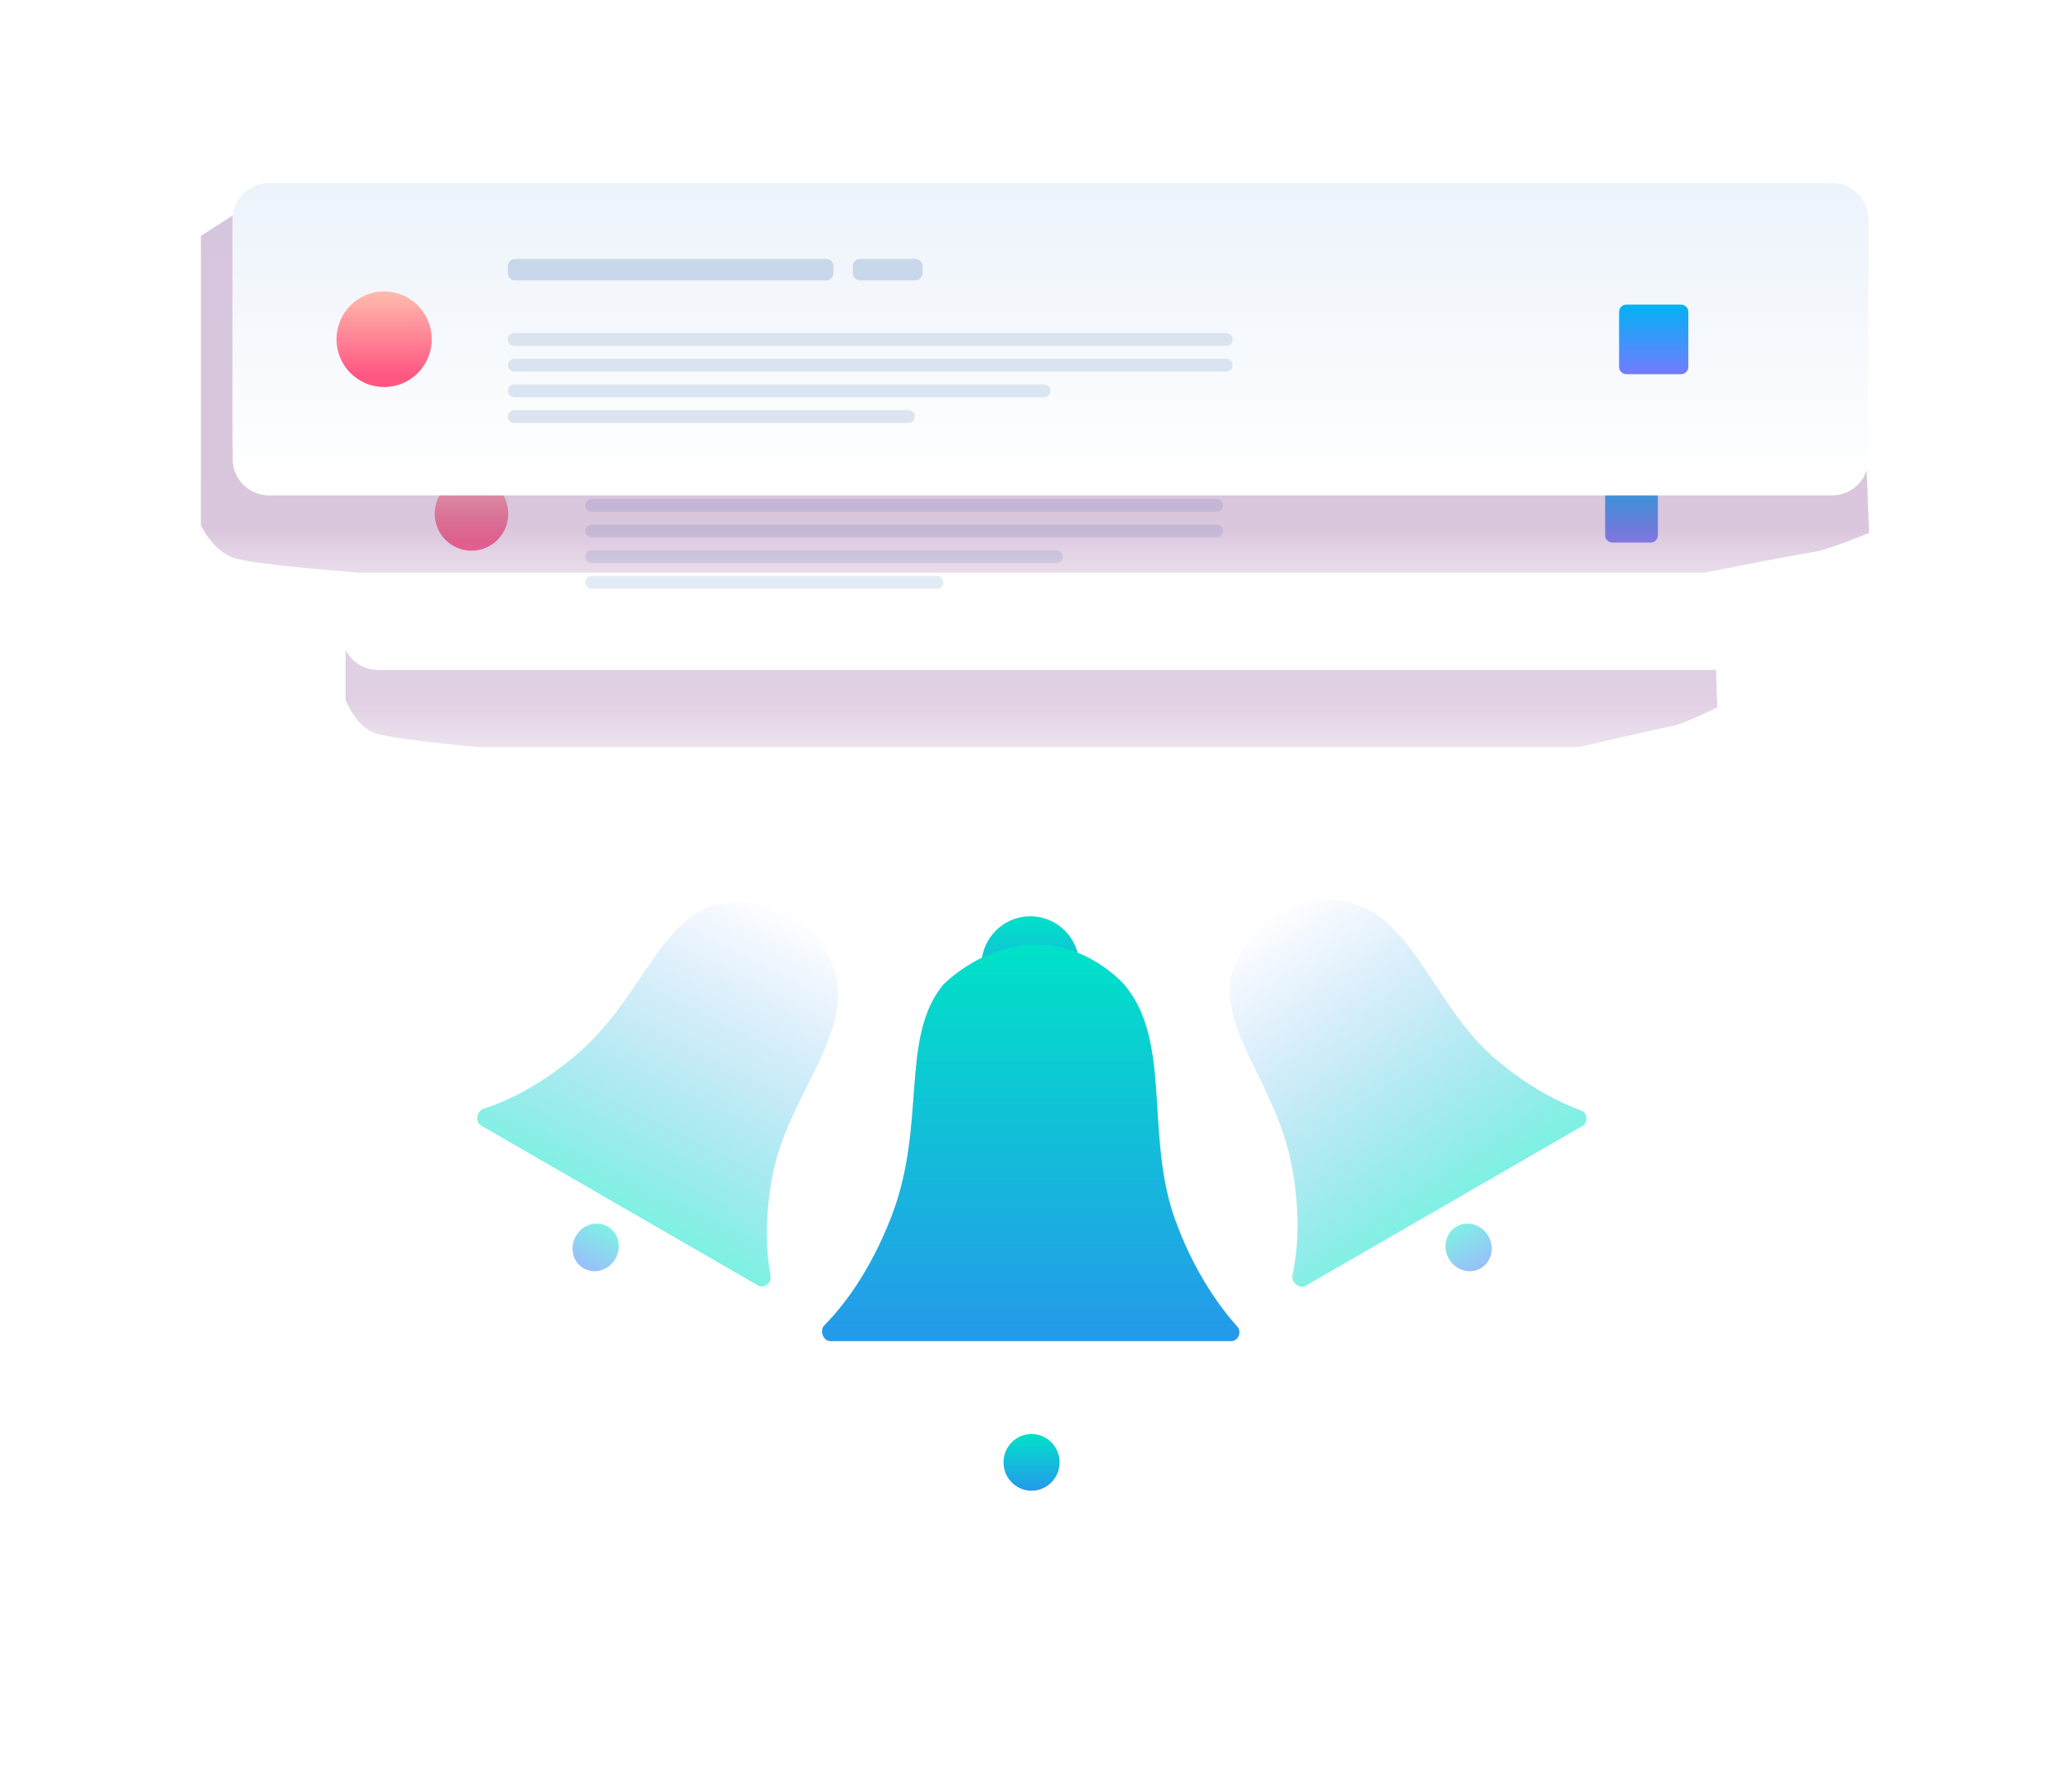 <svg width="285" height="244" viewBox="0 0 285 244" fill="none" xmlns="http://www.w3.org/2000/svg">
<g opacity="0.818">
<g filter="url(#filter0_f)">
<path fill-rule="evenodd" clip-rule="evenodd" d="M52.882 52.346L64.251 51.549L223.94 51.549L231.783 53.296L234.802 56.437L236.206 97.275C236.206 97.275 231.51 99.631 229.767 99.913C228.024 100.196 217.214 102.742 217.214 102.742H65.779C65.779 102.742 54.242 101.711 51.591 100.825C48.94 99.938 47.532 96.234 47.532 96.234V56.437L52.882 52.346Z" fill="url(#paint0_linear)"/>
</g>
<path fill-rule="evenodd" clip-rule="evenodd" d="M47 54.174C47 51.412 49.239 49.174 52 49.174H235.46C238.221 49.174 240.46 51.412 240.46 54.174V87.128C240.46 89.889 238.221 92.128 235.46 92.128H52C49.239 92.128 47 89.889 47 87.128V54.174Z" fill="white"/>
<path fill-rule="evenodd" clip-rule="evenodd" d="M64.853 75.732C67.646 75.732 69.911 73.457 69.911 70.651C69.911 67.844 67.646 65.569 64.853 65.569C62.059 65.569 59.794 67.844 59.794 70.651C59.794 73.457 62.059 75.732 64.853 75.732Z" fill="url(#paint1_linear)"/>
<path fill-rule="evenodd" clip-rule="evenodd" d="M220.786 68.436C220.786 67.884 221.234 67.436 221.786 67.436H227.042C227.594 67.436 228.042 67.884 228.042 68.436V73.61C228.042 74.163 227.594 74.61 227.042 74.61H221.786C221.234 74.61 220.786 74.163 220.786 73.61V68.436Z" fill="url(#paint2_linear)"/>
<path fill-rule="evenodd" clip-rule="evenodd" d="M72.73 66.329C73.716 66.329 74.515 65.526 74.515 64.536C74.515 63.545 73.716 62.742 72.73 62.742C71.743 62.742 70.944 63.545 70.944 64.536C70.944 65.526 71.743 66.329 72.73 66.329Z" fill="url(#paint3_linear)"/>
<path fill-rule="evenodd" clip-rule="evenodd" d="M80.497 62.552C80.497 62 80.945 61.552 81.497 61.552H118.906C119.459 61.552 119.906 62 119.906 62.552V63.495C119.906 64.047 119.458 64.495 118.906 64.495H81.497C80.945 64.495 80.497 64.047 80.497 63.495V62.552Z" fill="#C8D7E9"/>
<path fill-rule="evenodd" clip-rule="evenodd" d="M122.252 62.552C122.252 62 122.7 61.552 123.252 61.552H129.697C130.249 61.552 130.697 62 130.697 62.552V63.495C130.697 64.047 130.249 64.495 129.697 64.495H123.252C122.7 64.495 122.252 64.047 122.252 63.495V62.552Z" fill="#C8D7E9"/>
<path opacity="0.615" fill-rule="evenodd" clip-rule="evenodd" d="M80.497 69.496C80.497 69.009 80.893 68.613 81.38 68.613H167.346C167.834 68.613 168.229 69.009 168.229 69.496C168.229 69.984 167.834 70.379 167.346 70.379H81.38C80.893 70.379 80.497 69.984 80.497 69.496Z" fill="#C8D7E9"/>
<path opacity="0.615" fill-rule="evenodd" clip-rule="evenodd" d="M80.497 73.026C80.497 72.539 80.893 72.144 81.38 72.144H167.346C167.834 72.144 168.229 72.539 168.229 73.026C168.229 73.514 167.834 73.909 167.346 73.909H81.38C80.893 73.909 80.497 73.514 80.497 73.026Z" fill="#C8D7E9"/>
<rect opacity="0.615" x="80.497" y="75.674" width="65.681" height="1.765" rx="0.883" fill="#C8D7E9"/>
<path opacity="0.615" fill-rule="evenodd" clip-rule="evenodd" d="M80.497 80.088C80.497 79.6 80.893 79.205 81.38 79.205H128.876C129.363 79.205 129.758 79.6 129.758 80.088C129.758 80.575 129.363 80.97 128.876 80.97H81.38C80.893 80.97 80.497 80.575 80.497 80.088Z" fill="#C8D7E9"/>
</g>
<g filter="url(#filter1_f)">
<path fill-rule="evenodd" clip-rule="evenodd" d="M33.994 28.346L47.511 27.549H242.517L251.842 29.296L255.431 32.437L257.101 73.275C257.101 73.275 251.517 75.631 249.445 75.913C247.373 76.196 234.52 78.742 234.52 78.742H49.329C49.329 78.742 35.612 77.711 32.46 76.825C29.308 75.938 27.634 72.234 27.634 72.234V32.437L33.994 28.346Z" fill="url(#paint4_linear)"/>
</g>
<path fill-rule="evenodd" clip-rule="evenodd" d="M32 28.174C32 25.412 34.239 23.174 37 23.174H252C254.761 23.174 257 25.412 257 28.174V61.128C257 63.889 254.761 66.128 252 66.128H37C34.239 66.128 32 63.889 32 61.128V28.174Z" fill="white"/>
<path fill-rule="evenodd" clip-rule="evenodd" d="M32 30.174C32 27.412 34.239 25.174 37 25.174H252C254.761 25.174 257 27.412 257 30.174V63.128C257 65.889 254.761 68.128 252 68.128H37C34.239 68.128 32 65.889 32 63.128V30.174Z" fill="url(#paint5_linear)"/>
<path fill-rule="evenodd" clip-rule="evenodd" d="M69.854 36.615C69.854 36.062 70.302 35.615 70.854 35.615H113.64C114.192 35.615 114.64 36.062 114.64 36.615V37.557C114.64 38.109 114.192 38.557 113.64 38.557H70.854C70.302 38.557 69.854 38.109 69.854 37.557V36.615Z" fill="#C8D7E9"/>
<path fill-rule="evenodd" clip-rule="evenodd" d="M117.305 36.615C117.305 36.062 117.753 35.615 118.305 35.615H125.902C126.454 35.615 126.902 36.062 126.902 36.615V37.557C126.902 38.109 126.454 38.557 125.902 38.557H118.305C117.753 38.557 117.305 38.109 117.305 37.557V36.615Z" fill="#C8D7E9"/>
<path opacity="0.615" fill-rule="evenodd" clip-rule="evenodd" d="M69.854 46.692C69.854 46.204 70.249 45.809 70.737 45.809H168.672C169.16 45.809 169.555 46.204 169.555 46.692C169.555 47.179 169.16 47.574 168.672 47.574H70.737C70.249 47.574 69.854 47.179 69.854 46.692Z" fill="#C8D7E9"/>
<path opacity="0.615" fill-rule="evenodd" clip-rule="evenodd" d="M69.854 50.222C69.854 49.735 70.249 49.34 70.737 49.34H168.672C169.16 49.34 169.555 49.735 169.555 50.222C169.555 50.71 169.16 51.105 168.672 51.105H70.737C70.249 51.105 69.854 50.71 69.854 50.222Z" fill="#C8D7E9"/>
<path opacity="0.615" fill-rule="evenodd" clip-rule="evenodd" d="M69.854 53.753C69.854 53.265 70.249 52.87 70.737 52.87H143.614C144.101 52.87 144.496 53.265 144.496 53.753C144.496 54.24 144.101 54.635 143.614 54.635H70.737C70.249 54.635 69.854 54.24 69.854 53.753Z" fill="#C8D7E9"/>
<path opacity="0.615" fill-rule="evenodd" clip-rule="evenodd" d="M69.854 57.283C69.854 56.796 70.249 56.401 70.737 56.401H124.953C125.441 56.401 125.836 56.796 125.836 57.283C125.836 57.771 125.441 58.166 124.953 58.166H70.737C70.249 58.166 69.854 57.771 69.854 57.283Z" fill="#C8D7E9"/>
<path fill-rule="evenodd" clip-rule="evenodd" d="M222.703 42.89C222.703 42.338 223.15 41.89 223.703 41.89H231.226C231.779 41.89 232.226 42.338 232.226 42.89V50.456C232.226 51.008 231.779 51.456 231.226 51.456H223.703C223.15 51.456 222.703 51.008 222.703 50.456V42.89Z" fill="url(#paint6_linear)"/>
<path fill-rule="evenodd" clip-rule="evenodd" d="M52.833 53.227C56.449 53.227 59.381 50.283 59.381 46.651C59.381 43.019 56.449 40.075 52.833 40.075C49.217 40.075 46.286 43.019 46.286 46.651C46.286 50.283 49.217 53.227 52.833 53.227Z" fill="url(#paint7_linear)"/>
<g opacity="0.5">
<path fill-rule="evenodd" clip-rule="evenodd" d="M203.662 174.419C205.161 173.553 205.634 171.565 204.718 169.977C203.802 168.39 201.843 167.806 200.344 168.671C198.844 169.537 198.372 171.525 199.288 173.112C200.204 174.7 202.163 175.284 203.662 174.419Z" fill="url(#paint8_linear)"/>
<path fill-rule="evenodd" clip-rule="evenodd" d="M169.221 134.722C169.228 134.667 169.237 134.613 169.25 134.559C169.43 133.822 170.956 128.143 175.905 125.307C181.2 122.273 186.844 124.464 186.85 124.467C186.85 124.467 186.85 124.467 186.851 124.467C194.767 127.542 197.605 138.547 205.393 145.355C210.264 149.613 214.769 151.72 217.46 152.702C218.331 153.019 218.507 154.353 217.705 154.816L179.599 176.817C178.753 177.305 177.566 176.33 177.776 175.375C178.41 172.485 178.952 167.578 177.788 160.901C175.83 149.669 168.247 142.532 169.221 134.722Z" fill="url(#paint9_linear)"/>
</g>
<g opacity="0.5">
<path fill-rule="evenodd" clip-rule="evenodd" d="M80.272 174.419C81.771 175.284 83.73 174.7 84.646 173.113C85.562 171.525 85.089 169.537 83.59 168.671C82.091 167.806 80.132 168.39 79.216 169.978C78.299 171.565 78.772 173.553 80.272 174.419Z" fill="url(#paint10_linear)"/>
<path fill-rule="evenodd" clip-rule="evenodd" d="M97.43 124.744C97.481 124.722 97.532 124.703 97.585 124.688C98.314 124.475 103.995 122.957 108.925 125.824C114.2 128.893 115.124 134.877 115.125 134.883C115.125 134.884 115.125 134.883 115.126 134.884C116.421 143.277 108.309 151.237 106.307 161.385C105.055 167.734 105.483 172.689 105.978 175.51C106.139 176.422 105.072 177.242 104.269 176.779L66.164 154.779C65.317 154.29 65.569 152.775 66.5 152.479C69.321 151.583 73.841 149.599 79.041 145.252C87.79 137.941 90.179 127.805 97.43 124.744Z" fill="url(#paint11_linear)"/>
</g>
<g filter="url(#filter2_f)">
<path fill-rule="evenodd" clip-rule="evenodd" d="M148.223 131.024C152.307 132.648 154.681 135.47 154.684 135.474L154.684 135.474C158.42 139.917 158.797 146.02 159.201 152.58C159.505 157.492 159.824 162.661 161.581 167.58C164.262 175.085 167.959 179.971 170.201 182.457C170.829 183.153 170.324 184.419 169.386 184.419H114.213C113.225 184.419 112.701 182.96 113.396 182.258C115.845 179.785 119.655 175.029 122.663 167.182C124.887 161.381 125.299 155.764 125.672 150.672C126.108 144.731 126.49 139.506 129.639 135.54C129.674 135.496 129.71 135.455 129.75 135.415C130.104 135.059 132.062 133.171 135.074 131.703C135.603 128.474 138.378 126.012 141.722 126.012C144.827 126.012 147.442 128.135 148.223 131.024ZM141.887 205C144.014 205 145.739 203.257 145.739 201.106C145.739 198.956 144.014 197.212 141.887 197.212C139.76 197.212 138.036 198.956 138.036 201.106C138.036 203.257 139.76 205 141.887 205Z" fill="url(#paint12_linear)"/>
</g>
<path fill-rule="evenodd" clip-rule="evenodd" d="M141.887 205C144.014 205 145.739 203.257 145.739 201.106C145.739 198.956 144.014 197.212 141.887 197.212C139.76 197.212 138.036 198.956 138.036 201.106C138.036 203.257 139.76 205 141.887 205Z" fill="url(#paint13_linear)"/>
<path fill-rule="evenodd" clip-rule="evenodd" d="M141.722 139.641C145.444 139.641 148.462 136.59 148.462 132.827C148.462 129.063 145.444 126.012 141.722 126.012C138 126.012 134.982 129.063 134.982 132.827C134.982 136.59 138 139.641 141.722 139.641Z" fill="url(#paint14_linear)"/>
<path fill-rule="evenodd" clip-rule="evenodd" d="M129.639 135.54C129.674 135.496 129.71 135.455 129.75 135.415C130.345 134.817 135.476 129.885 142.523 129.906C150.021 129.93 154.679 135.469 154.684 135.474C154.684 135.474 154.684 135.474 154.684 135.474C161.217 143.244 157.477 156.092 161.581 167.58C164.262 175.085 167.959 179.971 170.201 182.457C170.828 183.153 170.324 184.419 169.386 184.419H114.213C113.225 184.419 112.701 182.96 113.396 182.258C115.845 179.785 119.655 175.029 122.663 167.182C127.482 154.613 123.792 142.905 129.639 135.54Z" fill="url(#paint15_linear)"/>
<g opacity="0.2">
<path opacity="0.2" fill-rule="evenodd" clip-rule="evenodd" d="M66.447 172.155C67.369 171.907 67.919 170.969 67.675 170.059C67.431 169.149 66.486 168.612 65.564 168.859C64.642 169.106 64.092 170.044 64.336 170.954C64.58 171.864 65.525 172.402 66.447 172.155Z" fill="white"/>
<path fill-rule="evenodd" clip-rule="evenodd" d="M66.3 171.605C66.915 171.441 67.281 170.815 67.119 170.209C66.956 169.602 66.326 169.244 65.712 169.408C65.097 169.573 64.73 170.198 64.893 170.805C65.055 171.412 65.685 171.77 66.3 171.605Z" fill="white"/>
</g>
<g opacity="0.3">
<path opacity="0.2" fill-rule="evenodd" clip-rule="evenodd" d="M73.664 179.051C74.586 178.804 75.135 177.866 74.892 176.956C74.648 176.046 73.703 175.508 72.781 175.756C71.859 176.003 71.309 176.941 71.552 177.851C71.796 178.761 72.742 179.298 73.664 179.051Z" fill="white"/>
<path fill-rule="evenodd" clip-rule="evenodd" d="M73.516 178.502C74.131 178.337 74.498 177.712 74.335 177.105C74.173 176.498 73.543 176.14 72.928 176.305C72.313 176.469 71.947 177.095 72.109 177.701C72.272 178.308 72.902 178.666 73.516 178.502Z" fill="white"/>
</g>
<g opacity="0.4">
<path opacity="0.2" fill-rule="evenodd" clip-rule="evenodd" d="M80.995 184.151C81.917 183.903 82.467 182.965 82.223 182.055C81.979 181.145 81.034 180.608 80.112 180.855C79.19 181.102 78.64 182.04 78.884 182.95C79.128 183.86 80.073 184.398 80.995 184.151Z" fill="white"/>
<path fill-rule="evenodd" clip-rule="evenodd" d="M80.848 183.601C81.463 183.437 81.829 182.811 81.667 182.205C81.504 181.598 80.874 181.24 80.259 181.404C79.644 181.569 79.278 182.194 79.441 182.801C79.603 183.408 80.233 183.766 80.848 183.601Z" fill="white"/>
</g>
<g opacity="0.5">
<path opacity="0.2" fill-rule="evenodd" clip-rule="evenodd" d="M88.474 189.799C89.396 189.552 89.945 188.614 89.702 187.704C89.458 186.794 88.513 186.257 87.591 186.504C86.668 186.751 86.119 187.689 86.362 188.599C86.606 189.509 87.551 190.046 88.474 189.799Z" fill="white"/>
<path fill-rule="evenodd" clip-rule="evenodd" d="M88.326 189.25C88.941 189.085 89.308 188.46 89.145 187.853C88.983 187.247 88.352 186.888 87.738 187.053C87.123 187.218 86.756 187.843 86.919 188.45C87.082 189.057 87.712 189.415 88.326 189.25Z" fill="white"/>
</g>
<g opacity="0.6">
<path opacity="0.2" fill-rule="evenodd" clip-rule="evenodd" d="M97.737 193.204C98.659 192.957 99.209 192.019 98.965 191.109C98.721 190.199 97.776 189.662 96.854 189.909C95.932 190.156 95.382 191.094 95.626 192.004C95.869 192.914 96.815 193.451 97.737 193.204Z" fill="white"/>
<path fill-rule="evenodd" clip-rule="evenodd" d="M97.59 192.655C98.204 192.49 98.571 191.865 98.408 191.258C98.246 190.651 97.616 190.293 97.001 190.458C96.386 190.623 96.02 191.248 96.182 191.855C96.345 192.461 96.975 192.82 97.59 192.655Z" fill="white"/>
</g>
<g opacity="0.7">
<path opacity="0.2" fill-rule="evenodd" clip-rule="evenodd" d="M107 196.609C107.922 196.361 108.472 195.423 108.228 194.513C107.984 193.603 107.039 193.066 106.117 193.313C105.195 193.56 104.645 194.498 104.889 195.408C105.133 196.318 106.078 196.856 107 196.609Z" fill="white"/>
<path fill-rule="evenodd" clip-rule="evenodd" d="M106.853 196.059C107.467 195.895 107.834 195.269 107.671 194.663C107.509 194.056 106.879 193.698 106.264 193.862C105.649 194.027 105.283 194.652 105.445 195.259C105.608 195.866 106.238 196.224 106.853 196.059Z" fill="white"/>
</g>
<g opacity="0.9">
<path opacity="0.2" fill-rule="evenodd" clip-rule="evenodd" d="M117.082 198.616C118.004 198.369 118.554 197.431 118.31 196.521C118.066 195.611 117.121 195.074 116.199 195.321C115.277 195.568 114.727 196.506 114.971 197.416C115.215 198.326 116.16 198.864 117.082 198.616Z" fill="white"/>
<path fill-rule="evenodd" clip-rule="evenodd" d="M116.935 198.067C117.55 197.903 117.916 197.277 117.754 196.671C117.591 196.064 116.961 195.706 116.346 195.87C115.731 196.035 115.365 196.66 115.527 197.267C115.69 197.874 116.32 198.232 116.935 198.067Z" fill="white"/>
</g>
<g opacity="0.9">
<path opacity="0.2" fill-rule="evenodd" clip-rule="evenodd" d="M126.607 200.773C127.529 200.526 128.079 199.588 127.835 198.678C127.592 197.768 126.646 197.231 125.724 197.478C124.802 197.725 124.252 198.663 124.496 199.573C124.74 200.483 125.685 201.021 126.607 200.773Z" fill="white"/>
<path fill-rule="evenodd" clip-rule="evenodd" d="M126.46 200.224C127.075 200.06 127.441 199.434 127.279 198.828C127.116 198.221 126.486 197.863 125.871 198.027C125.257 198.192 124.89 198.817 125.053 199.424C125.215 200.031 125.845 200.389 126.46 200.224Z" fill="white"/>
</g>
<g opacity="0.2">
<path opacity="0.2" fill-rule="evenodd" clip-rule="evenodd" d="M215.813 171.969C214.883 171.755 214.301 170.836 214.513 169.919C214.725 169.001 215.651 168.43 216.581 168.645C217.511 168.86 218.093 169.778 217.881 170.696C217.669 171.614 216.744 172.184 215.813 171.969Z" fill="white"/>
<path fill-rule="evenodd" clip-rule="evenodd" d="M215.941 171.415C215.321 171.272 214.933 170.66 215.074 170.048C215.216 169.436 215.833 169.056 216.453 169.199C217.073 169.342 217.461 169.955 217.32 170.567C217.179 171.179 216.561 171.559 215.941 171.415Z" fill="white"/>
</g>
<g opacity="0.3">
<path opacity="0.2" fill-rule="evenodd" clip-rule="evenodd" d="M208.842 179.113C207.912 178.899 207.33 177.981 207.542 177.063C207.754 176.145 208.679 175.575 209.61 175.789C210.54 176.004 211.122 176.922 210.91 177.84C210.698 178.758 209.772 179.328 208.842 179.113Z" fill="white"/>
<path fill-rule="evenodd" clip-rule="evenodd" d="M208.97 178.559C208.35 178.416 207.962 177.804 208.103 177.192C208.244 176.58 208.862 176.2 209.482 176.343C210.102 176.486 210.49 177.099 210.349 177.711C210.207 178.323 209.59 178.703 208.97 178.559Z" fill="white"/>
</g>
<g opacity="0.4">
<path opacity="0.2" fill-rule="evenodd" clip-rule="evenodd" d="M201.693 184.466C200.763 184.251 200.181 183.333 200.393 182.415C200.605 181.497 201.53 180.927 202.461 181.142C203.391 181.356 203.973 182.275 203.761 183.193C203.549 184.11 202.623 184.681 201.693 184.466Z" fill="white"/>
<path fill-rule="evenodd" clip-rule="evenodd" d="M201.821 183.912C201.201 183.769 200.813 183.156 200.954 182.544C201.095 181.932 201.713 181.552 202.333 181.696C202.953 181.839 203.341 182.451 203.2 183.063C203.058 183.675 202.441 184.055 201.821 183.912Z" fill="white"/>
</g>
<g opacity="0.5">
<path opacity="0.2" fill-rule="evenodd" clip-rule="evenodd" d="M194.416 190.372C193.486 190.157 192.904 189.239 193.116 188.321C193.328 187.403 194.254 186.833 195.184 187.048C196.114 187.263 196.696 188.181 196.484 189.099C196.272 190.017 195.346 190.587 194.416 190.372Z" fill="white"/>
<path fill-rule="evenodd" clip-rule="evenodd" d="M194.544 189.818C193.924 189.675 193.536 189.063 193.677 188.451C193.819 187.839 194.436 187.459 195.056 187.602C195.676 187.745 196.064 188.357 195.923 188.969C195.782 189.581 195.164 189.961 194.544 189.818Z" fill="white"/>
</g>
<g opacity="0.6">
<path opacity="0.2" fill-rule="evenodd" clip-rule="evenodd" d="M185.278 194.098C184.347 193.883 183.765 192.965 183.977 192.047C184.189 191.129 185.115 190.559 186.045 190.774C186.975 190.989 187.557 191.907 187.346 192.825C187.134 193.743 186.208 194.313 185.278 194.098Z" fill="white"/>
<path fill-rule="evenodd" clip-rule="evenodd" d="M185.405 193.544C184.785 193.401 184.397 192.789 184.538 192.177C184.68 191.565 185.297 191.185 185.917 191.328C186.537 191.471 186.925 192.083 186.784 192.695C186.643 193.307 186.026 193.687 185.405 193.544Z" fill="white"/>
</g>
<g opacity="0.7">
<path opacity="0.2" fill-rule="evenodd" clip-rule="evenodd" d="M176.139 197.824C175.209 197.609 174.626 196.691 174.838 195.773C175.05 194.855 175.976 194.285 176.906 194.5C177.836 194.714 178.419 195.633 178.207 196.551C177.995 197.468 177.069 198.039 176.139 197.824Z" fill="white"/>
<path fill-rule="evenodd" clip-rule="evenodd" d="M176.267 197.27C175.647 197.127 175.258 196.514 175.4 195.902C175.541 195.291 176.158 194.91 176.778 195.054C177.398 195.197 177.787 195.809 177.645 196.421C177.504 197.033 176.887 197.413 176.267 197.27Z" fill="white"/>
</g>
<g opacity="0.9">
<path opacity="0.2" fill-rule="evenodd" clip-rule="evenodd" d="M166.133 200.182C165.203 199.968 164.621 199.049 164.833 198.131C165.044 197.213 165.97 196.643 166.901 196.858C167.831 197.073 168.413 197.991 168.201 198.909C167.989 199.827 167.063 200.397 166.133 200.182Z" fill="white"/>
<path fill-rule="evenodd" clip-rule="evenodd" d="M166.261 199.628C165.641 199.485 165.253 198.873 165.394 198.261C165.535 197.649 166.152 197.269 166.773 197.412C167.393 197.555 167.781 198.167 167.64 198.779C167.498 199.391 166.881 199.771 166.261 199.628Z" fill="white"/>
</g>
<g opacity="0.9">
<path opacity="0.2" fill-rule="evenodd" clip-rule="evenodd" d="M156.689 202.67C155.759 202.456 155.176 201.538 155.388 200.62C155.6 199.702 156.526 199.132 157.456 199.346C158.386 199.561 158.969 200.479 158.757 201.397C158.545 202.315 157.619 202.885 156.689 202.67Z" fill="white"/>
<path fill-rule="evenodd" clip-rule="evenodd" d="M156.817 202.116C156.197 201.973 155.808 201.361 155.95 200.749C156.091 200.137 156.708 199.757 157.328 199.9C157.948 200.043 158.337 200.656 158.195 201.268C158.054 201.88 157.437 202.26 156.817 202.116Z" fill="white"/>
</g>
<defs>
<filter id="filter0_f" x="20.349" y="24.366" width="243.04" height="105.558" filterUnits="userSpaceOnUse" color-interpolation-filters="sRGB">
<feFlood flood-opacity="0" result="BackgroundImageFix"/>
<feBlend mode="normal" in="SourceGraphic" in2="BackgroundImageFix" result="shape"/>
<feGaussianBlur stdDeviation="13.591" result="effect1_foregroundBlur"/>
</filter>
<filter id="filter1_f" x="0.451" y="0.366" width="283.832" height="105.558" filterUnits="userSpaceOnUse" color-interpolation-filters="sRGB">
<feFlood flood-opacity="0" result="BackgroundImageFix"/>
<feBlend mode="normal" in="SourceGraphic" in2="BackgroundImageFix" result="shape"/>
<feGaussianBlur stdDeviation="13.591" result="effect1_foregroundBlur"/>
</filter>
<filter id="filter2_f" x="85.896" y="98.83" width="111.766" height="133.353" filterUnits="userSpaceOnUse" color-interpolation-filters="sRGB">
<feFlood flood-opacity="0" result="BackgroundImageFix"/>
<feBlend mode="normal" in="SourceGraphic" in2="BackgroundImageFix" result="shape"/>
<feGaussianBlur stdDeviation="13.591" result="effect1_foregroundBlur"/>
</filter>
<linearGradient id="paint0_linear" x1="46.353" y1="53.56" x2="46.353" y2="105.392" gradientUnits="userSpaceOnUse">
<stop stop-color="#480067" stop-opacity="0.223"/>
<stop offset="0.827" stop-color="#5A0065" stop-opacity="0.223"/>
<stop offset="1" stop-color="#5F006C" stop-opacity="0.1"/>
</linearGradient>
<linearGradient id="paint1_linear" x1="59.163" y1="64.723" x2="59.163" y2="74.458" gradientUnits="userSpaceOnUse">
<stop stop-color="#FFC5B1"/>
<stop offset="1" stop-color="#FF5782"/>
</linearGradient>
<linearGradient id="paint2_linear" x1="228.042" y1="74.61" x2="228.042" y2="67.436" gradientUnits="userSpaceOnUse">
<stop stop-color="#737BFF"/>
<stop offset="1" stop-color="#00B2F4"/>
</linearGradient>
<linearGradient id="paint3_linear" x1="70.721" y1="62.443" x2="70.721" y2="65.879" gradientUnits="userSpaceOnUse">
<stop stop-color="#FFC5B1"/>
<stop offset="1" stop-color="#FF5782"/>
</linearGradient>
<linearGradient id="paint4_linear" x1="26.201" y1="29.56" x2="26.201" y2="81.392" gradientUnits="userSpaceOnUse">
<stop stop-color="#480067" stop-opacity="0.223"/>
<stop offset="0.827" stop-color="#5A0065" stop-opacity="0.223"/>
<stop offset="1" stop-color="#5F006C" stop-opacity="0.1"/>
</linearGradient>
<linearGradient id="paint5_linear" x1="340.684" y1="67.187" x2="340.684" y2="22.074" gradientUnits="userSpaceOnUse">
<stop stop-color="white"/>
<stop offset="1" stop-color="#EBF2FA"/>
</linearGradient>
<linearGradient id="paint6_linear" x1="232.226" y1="51.456" x2="232.226" y2="41.89" gradientUnits="userSpaceOnUse">
<stop stop-color="#737BFF"/>
<stop offset="1" stop-color="#00B2F4"/>
</linearGradient>
<linearGradient id="paint7_linear" x1="45.468" y1="38.979" x2="45.468" y2="51.578" gradientUnits="userSpaceOnUse">
<stop stop-color="#FFC5B1"/>
<stop offset="1" stop-color="#FF5782"/>
</linearGradient>
<linearGradient id="paint8_linear" x1="197.629" y1="170.239" x2="200.947" y2="175.986" gradientUnits="userSpaceOnUse">
<stop stop-color="#00E2C8"/>
<stop offset="1" stop-color="#327FF6"/>
</linearGradient>
<linearGradient id="paint9_linear" x1="220.51" y1="151.629" x2="194.946" y2="112.743" gradientUnits="userSpaceOnUse">
<stop stop-color="#00E2C8"/>
<stop offset="1" stop-color="#327FF6" stop-opacity="0.01"/>
</linearGradient>
<linearGradient id="paint10_linear" x1="80.875" y1="167.104" x2="77.557" y2="172.851" gradientUnits="userSpaceOnUse">
<stop stop-color="#00E2C8"/>
<stop offset="1" stop-color="#327FF6"/>
</linearGradient>
<linearGradient id="paint11_linear" x1="108.433" y1="177.615" x2="129.326" y2="136.033" gradientUnits="userSpaceOnUse">
<stop stop-color="#00E2C8"/>
<stop offset="1" stop-color="#327FF6" stop-opacity="0.01"/>
</linearGradient>
<linearGradient id="paint12_linear" x1="112.72" y1="129.115" x2="112.72" y2="209.089" gradientUnits="userSpaceOnUse">
<stop stop-color="#480067" stop-opacity="0.223"/>
<stop offset="0.827" stop-color="#5A0065" stop-opacity="0.223"/>
<stop offset="1" stop-color="#5F006C" stop-opacity="0.1"/>
</linearGradient>
<linearGradient id="paint13_linear" x1="136.689" y1="197.212" x2="136.689" y2="207.723" gradientUnits="userSpaceOnUse">
<stop stop-color="#00E2C8"/>
<stop offset="1" stop-color="#327FF6"/>
</linearGradient>
<linearGradient id="paint14_linear" x1="132.626" y1="126.012" x2="132.626" y2="144.406" gradientUnits="userSpaceOnUse">
<stop stop-color="#00E2C8"/>
<stop offset="1" stop-color="#327FF6"/>
</linearGradient>
<linearGradient id="paint15_linear" x1="102.946" y1="129.906" x2="102.946" y2="203.48" gradientUnits="userSpaceOnUse">
<stop stop-color="#00E2C8"/>
<stop offset="1" stop-color="#327FF6"/>
</linearGradient>
</defs>
</svg>
